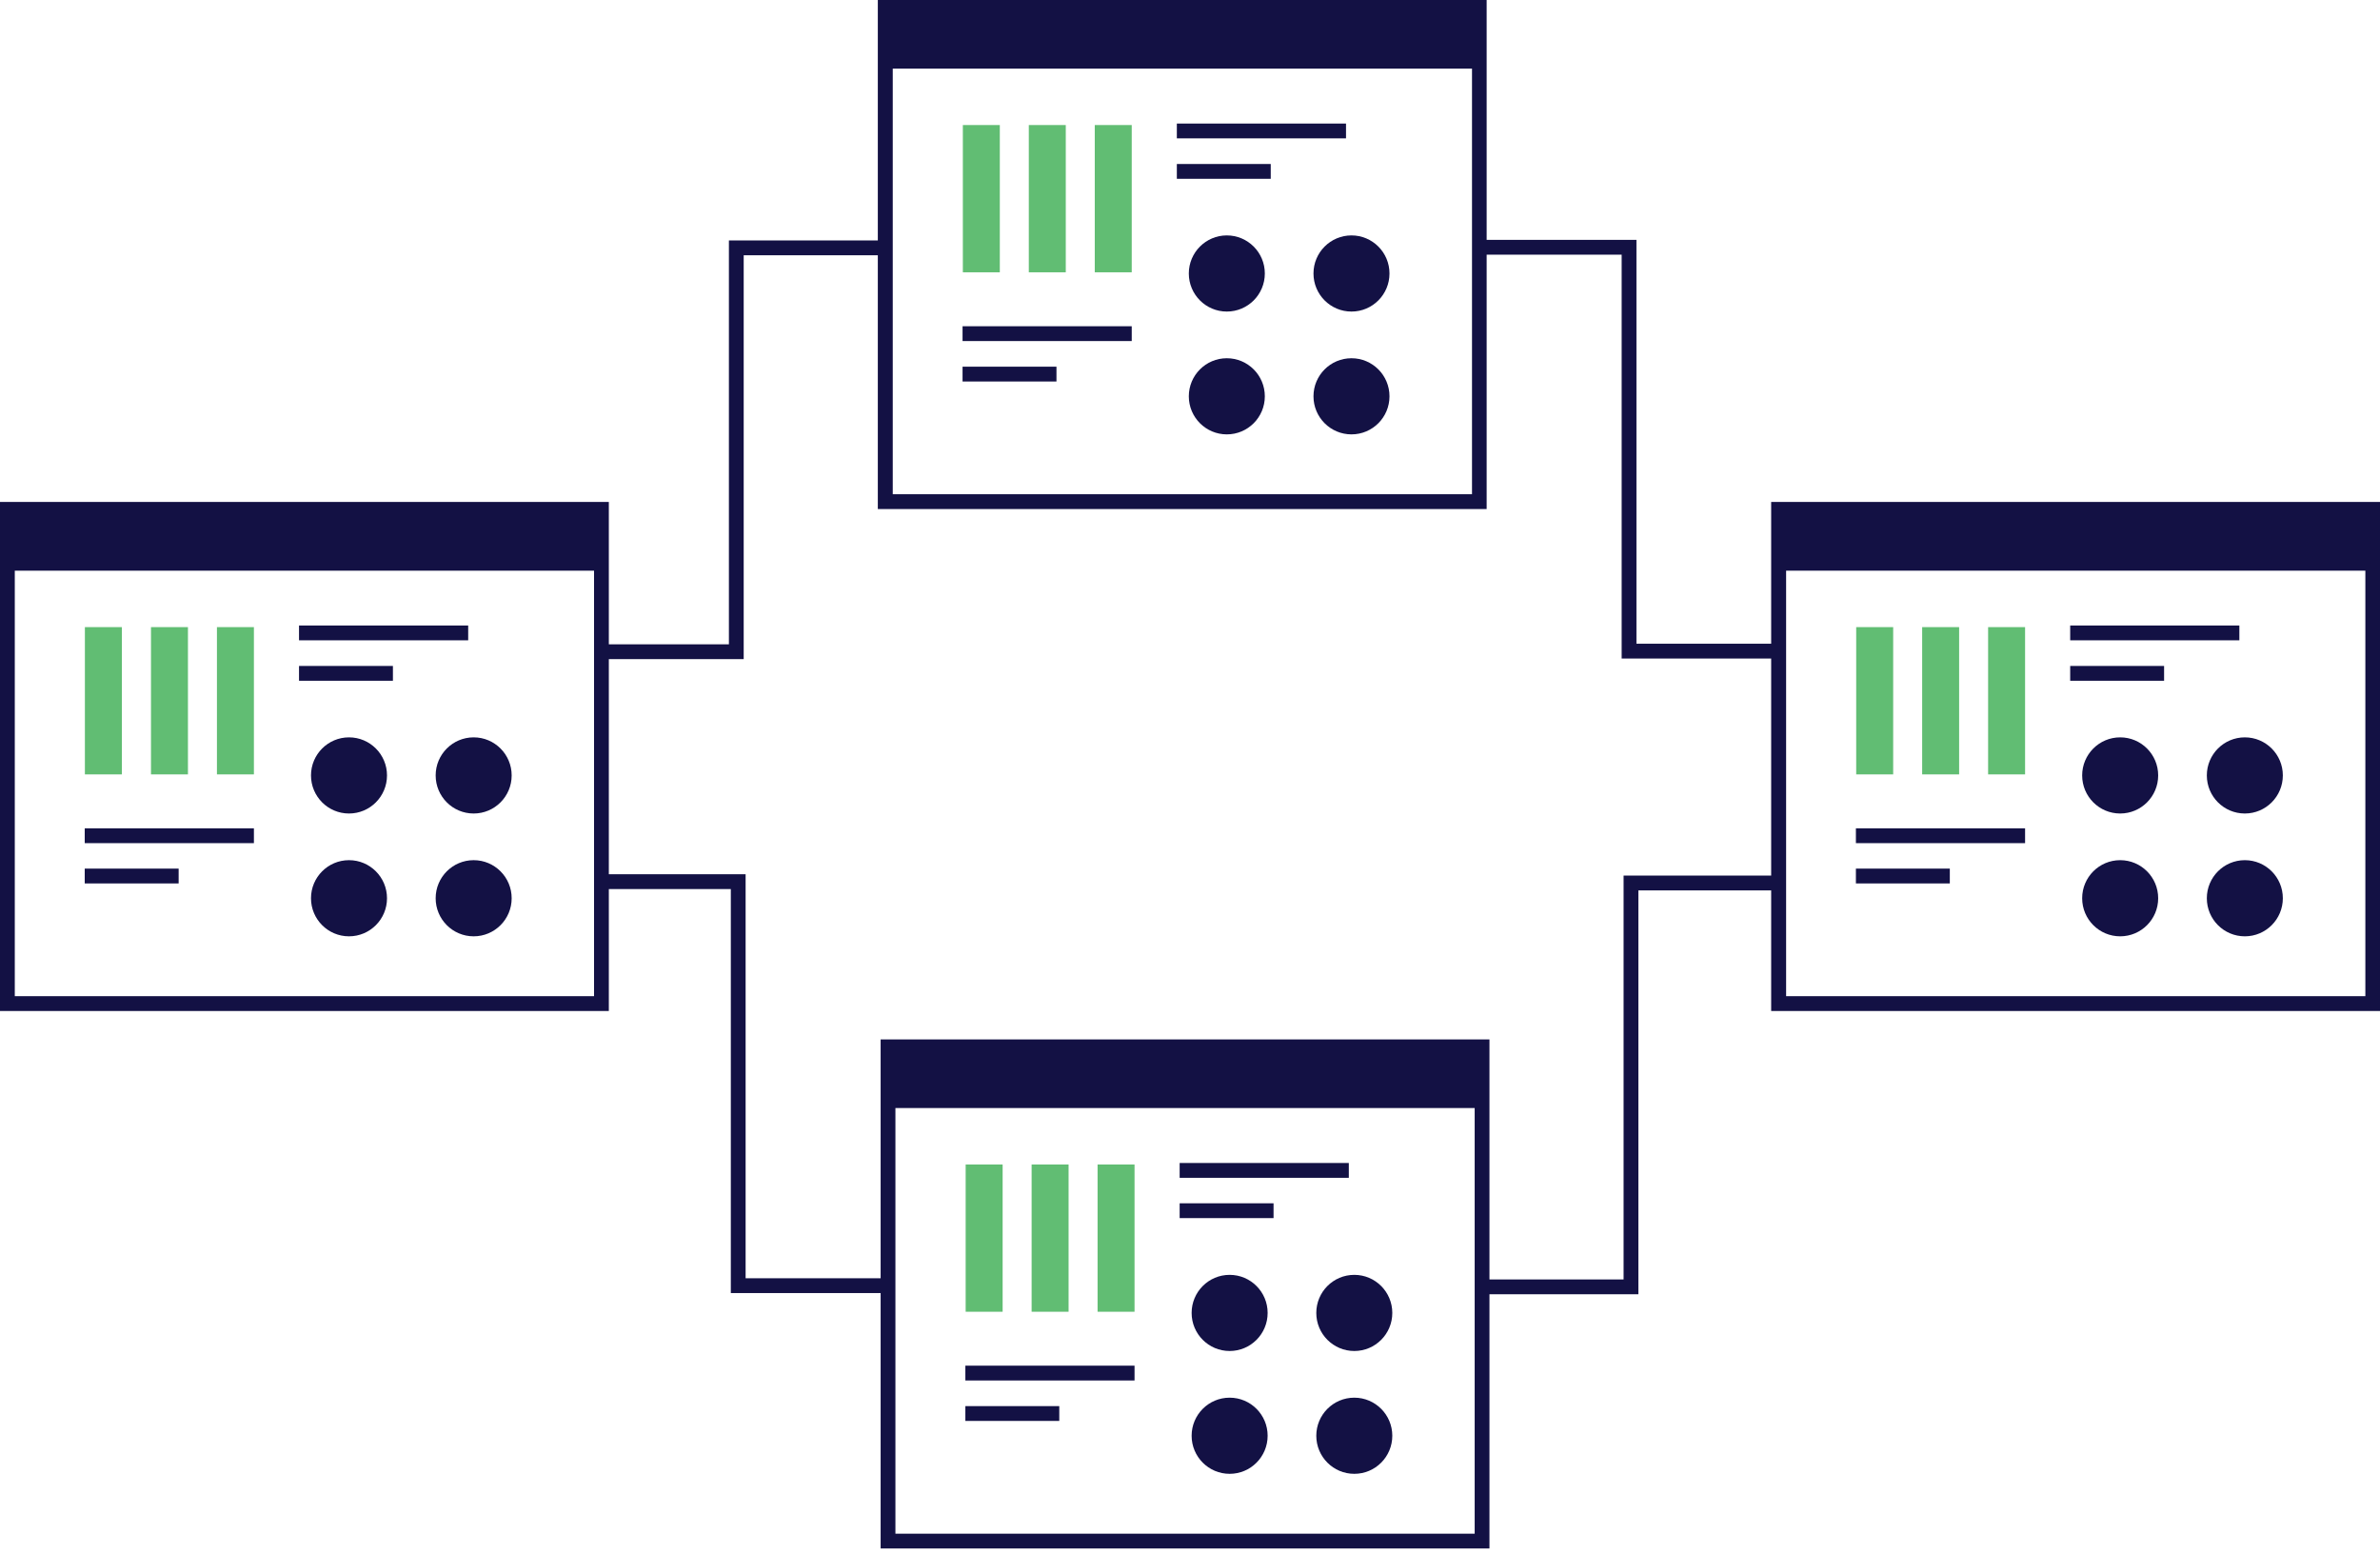 <svg width="216" height="141" viewBox="0 0 216 141" fill="none" xmlns="http://www.w3.org/2000/svg">
<g id="Layer_1" clip-path="url(#clip0_2862_3833)">
<path id="Vector" d="M67.495 59.807H54.678V58.463H66.153V21.817H79.762V23.162H67.495V59.807Z" fill="#131144"/>
<path id="Vector_2" d="M161.067 59.753H147.176V23.108H134.641V21.764H148.518V58.409H161.067V59.753Z" fill="#131144"/>
<path id="Vector_3" d="M80.406 117.329H66.327V80.671H53.993V79.326H67.669V115.985H80.406V117.329Z" fill="#131144"/>
<path id="Vector_4" d="M148.693 117.437H134.963V116.093H147.351V79.447H161.067V80.792H148.693V117.437Z" fill="#131144"/>
<path id="Vector_5" d="M134.923 46.19H79.668V0H134.923V46.19ZM81.023 44.845H133.594V1.344H81.023V44.845Z" fill="#131144"/>
<path id="Vector_6" d="M102.712 29.602H87.358V30.946H102.712V29.602Z" fill="#131144"/>
<path id="Vector_7" d="M95.881 33.272H87.358V34.616H95.881V33.272Z" fill="#131144"/>
<path id="Vector_8" d="M122.159 11.211H106.806V12.555H122.159V11.211Z" fill="#131144"/>
<path id="Vector_9" d="M115.328 14.881H106.806V16.225H115.328V14.881Z" fill="#131144"/>
<path id="Vector_10" d="M90.74 11.346H87.385V24.708H90.74V11.346Z" fill="#61BD73"/>
<path id="Vector_11" d="M96.726 11.346H93.371V24.708H96.726V11.346Z" fill="#61BD73"/>
<path id="Vector_12" d="M102.712 11.346H99.357V24.708H102.712V11.346Z" fill="#61BD73"/>
<path id="Vector_13" d="M134.238 0.564H80.138V6.224H134.238V0.564Z" fill="#131144"/>
<path id="Vector_14" d="M122.656 28.27C124.561 28.27 126.105 26.723 126.105 24.815C126.105 22.907 124.561 21.36 122.656 21.36C120.751 21.36 119.207 22.907 119.207 24.815C119.207 26.723 120.751 28.27 122.656 28.27Z" fill="#131144"/>
<path id="Vector_15" d="M111.342 28.27C113.247 28.27 114.791 26.723 114.791 24.815C114.791 22.907 113.247 21.36 111.342 21.36C109.437 21.36 107.893 22.907 107.893 24.815C107.893 26.723 109.437 28.27 111.342 28.27Z" fill="#131144"/>
<path id="Vector_16" d="M122.656 39.414C124.561 39.414 126.105 37.868 126.105 35.96C126.105 34.052 124.561 32.505 122.656 32.505C120.751 32.505 119.207 34.052 119.207 35.96C119.207 37.868 120.751 39.414 122.656 39.414Z" fill="#131144"/>
<path id="Vector_17" d="M111.342 39.414C113.247 39.414 114.791 37.868 114.791 35.96C114.791 34.052 113.247 32.505 111.342 32.505C109.437 32.505 107.893 34.052 107.893 35.96C107.893 37.868 109.437 39.414 111.342 39.414Z" fill="#131144"/>
<path id="Vector_18" d="M135.178 140.505H79.923V94.315H135.178V140.505ZM81.265 139.161H133.836V95.66H81.265V139.161Z" fill="#131144"/>
<path id="Vector_19" d="M102.967 123.916H87.613V125.26H102.967V123.916Z" fill="#131144"/>
<path id="Vector_20" d="M96.136 127.586H87.613V128.93H96.136V127.586Z" fill="#131144"/>
<path id="Vector_21" d="M122.414 105.526H107.061V106.871H122.414V105.526Z" fill="#131144"/>
<path id="Vector_22" d="M115.583 109.183H107.061V110.527H115.583V109.183Z" fill="#131144"/>
<path id="Vector_23" d="M90.995 105.661H87.64V119.023H90.995V105.661Z" fill="#61BD73"/>
<path id="Vector_24" d="M96.981 105.661H93.626V119.023H96.981V105.661Z" fill="#61BD73"/>
<path id="Vector_25" d="M102.967 105.661H99.612V119.023H102.967V105.661Z" fill="#61BD73"/>
<path id="Vector_26" d="M134.695 94.84H80.312V100.54H134.695V94.84Z" fill="#131144"/>
<path id="Vector_27" d="M122.911 122.585C124.816 122.585 126.36 121.039 126.36 119.131C126.36 117.223 124.816 115.676 122.911 115.676C121.006 115.676 119.462 117.223 119.462 119.131C119.462 121.039 121.006 122.585 122.911 122.585Z" fill="#131144"/>
<path id="Vector_28" d="M111.597 122.585C113.502 122.585 115.046 121.039 115.046 119.131C115.046 117.223 113.502 115.676 111.597 115.676C109.692 115.676 108.148 117.223 108.148 119.131C108.148 121.039 109.692 122.585 111.597 122.585Z" fill="#131144"/>
<path id="Vector_29" d="M122.911 133.73C124.816 133.73 126.36 132.183 126.36 130.275C126.36 128.367 124.816 126.82 122.911 126.82C121.006 126.82 119.462 128.367 119.462 130.275C119.462 132.183 121.006 133.73 122.911 133.73Z" fill="#131144"/>
<path id="Vector_30" d="M111.597 133.73C113.502 133.73 115.046 132.183 115.046 130.275C115.046 128.367 113.502 126.82 111.597 126.82C109.692 126.82 108.148 128.367 108.148 130.275C108.148 132.183 109.692 133.73 111.597 133.73Z" fill="#131144"/>
<path id="Vector_31" d="M55.255 91.735H0V45.545H55.255V91.735ZM1.342 90.39H53.913V46.889H1.342V90.39Z" fill="#131144"/>
<path id="Vector_32" d="M23.044 75.159H7.69V76.504H23.044V75.159Z" fill="#131144"/>
<path id="Vector_33" d="M16.213 78.815H7.69V80.16H16.213V78.815Z" fill="#131144"/>
<path id="Vector_34" d="M42.491 56.756H27.138V58.1H42.491V56.756Z" fill="#131144"/>
<path id="Vector_35" d="M35.66 60.426H27.138V61.77H35.66V60.426Z" fill="#131144"/>
<path id="Vector_36" d="M11.059 56.903H7.704V70.266H11.059V56.903Z" fill="#61BD73"/>
<path id="Vector_37" d="M17.058 56.903H13.703V70.266H17.058V56.903Z" fill="#61BD73"/>
<path id="Vector_38" d="M23.044 56.903H19.689V70.266H23.044V56.903Z" fill="#61BD73"/>
<path id="Vector_39" d="M54.799 46.122H0.282V51.782H54.799V46.122Z" fill="#131144"/>
<path id="Vector_40" d="M42.988 73.815C44.893 73.815 46.437 72.268 46.437 70.36C46.437 68.452 44.893 66.905 42.988 66.905C41.083 66.905 39.539 68.452 39.539 70.36C39.539 72.268 41.083 73.815 42.988 73.815Z" fill="#131144"/>
<path id="Vector_41" d="M31.674 73.815C33.579 73.815 35.123 72.268 35.123 70.36C35.123 68.452 33.579 66.905 31.674 66.905C29.769 66.905 28.225 68.452 28.225 70.36C28.225 72.268 29.769 73.815 31.674 73.815Z" fill="#131144"/>
<path id="Vector_42" d="M42.988 84.959C44.893 84.959 46.437 83.412 46.437 81.504C46.437 79.596 44.893 78.049 42.988 78.049C41.083 78.049 39.539 79.596 39.539 81.504C39.539 83.412 41.083 84.959 42.988 84.959Z" fill="#131144"/>
<path id="Vector_43" d="M31.674 84.959C33.579 84.959 35.123 83.412 35.123 81.504C35.123 79.596 33.579 78.049 31.674 78.049C29.769 78.049 28.225 79.596 28.225 81.504C28.225 83.412 29.769 84.959 31.674 84.959Z" fill="#131144"/>
<path id="Vector_44" d="M216 91.735H160.745V45.545H216V91.735ZM162.101 90.39H214.671V46.889H162.101V90.39Z" fill="#131144"/>
<path id="Vector_45" d="M183.789 75.159H168.435V76.504H183.789V75.159Z" fill="#131144"/>
<path id="Vector_46" d="M176.958 78.815H168.435V80.16H176.958V78.815Z" fill="#131144"/>
<path id="Vector_47" d="M203.236 56.756H187.883V58.1H203.236V56.756Z" fill="#131144"/>
<path id="Vector_48" d="M196.405 60.426H187.883V61.77H196.405V60.426Z" fill="#131144"/>
<path id="Vector_49" d="M171.818 56.903H168.462V70.266H171.818V56.903Z" fill="#61BD73"/>
<path id="Vector_50" d="M177.803 56.903H174.448V70.266H177.803V56.903Z" fill="#61BD73"/>
<path id="Vector_51" d="M183.789 56.903H180.434V70.266H183.789V56.903Z" fill="#61BD73"/>
<path id="Vector_52" d="M215.383 46.404H161.336V51.781H215.383V46.404Z" fill="#131144"/>
<path id="Vector_53" d="M203.733 73.815C205.638 73.815 207.182 72.268 207.182 70.36C207.182 68.452 205.638 66.905 203.733 66.905C201.828 66.905 200.284 68.452 200.284 70.36C200.284 72.268 201.828 73.815 203.733 73.815Z" fill="#131144"/>
<path id="Vector_54" d="M192.419 73.815C194.324 73.815 195.868 72.268 195.868 70.36C195.868 68.452 194.324 66.905 192.419 66.905C190.514 66.905 188.97 68.452 188.97 70.36C188.97 72.268 190.514 73.815 192.419 73.815Z" fill="#131144"/>
<path id="Vector_55" d="M203.733 84.959C205.638 84.959 207.182 83.412 207.182 81.504C207.182 79.596 205.638 78.049 203.733 78.049C201.828 78.049 200.284 79.596 200.284 81.504C200.284 83.412 201.828 84.959 203.733 84.959Z" fill="#131144"/>
<path id="Vector_56" d="M192.419 84.959C194.324 84.959 195.868 83.412 195.868 81.504C195.868 79.596 194.324 78.049 192.419 78.049C190.514 78.049 188.97 79.596 188.97 81.504C188.97 83.412 190.514 84.959 192.419 84.959Z" fill="#131144"/>
</g>
<defs>
<clipPath id="clip0_2862_3833">
<rect width="216" height="140.505" fill="white"/>
</clipPath>
</defs>
</svg>
